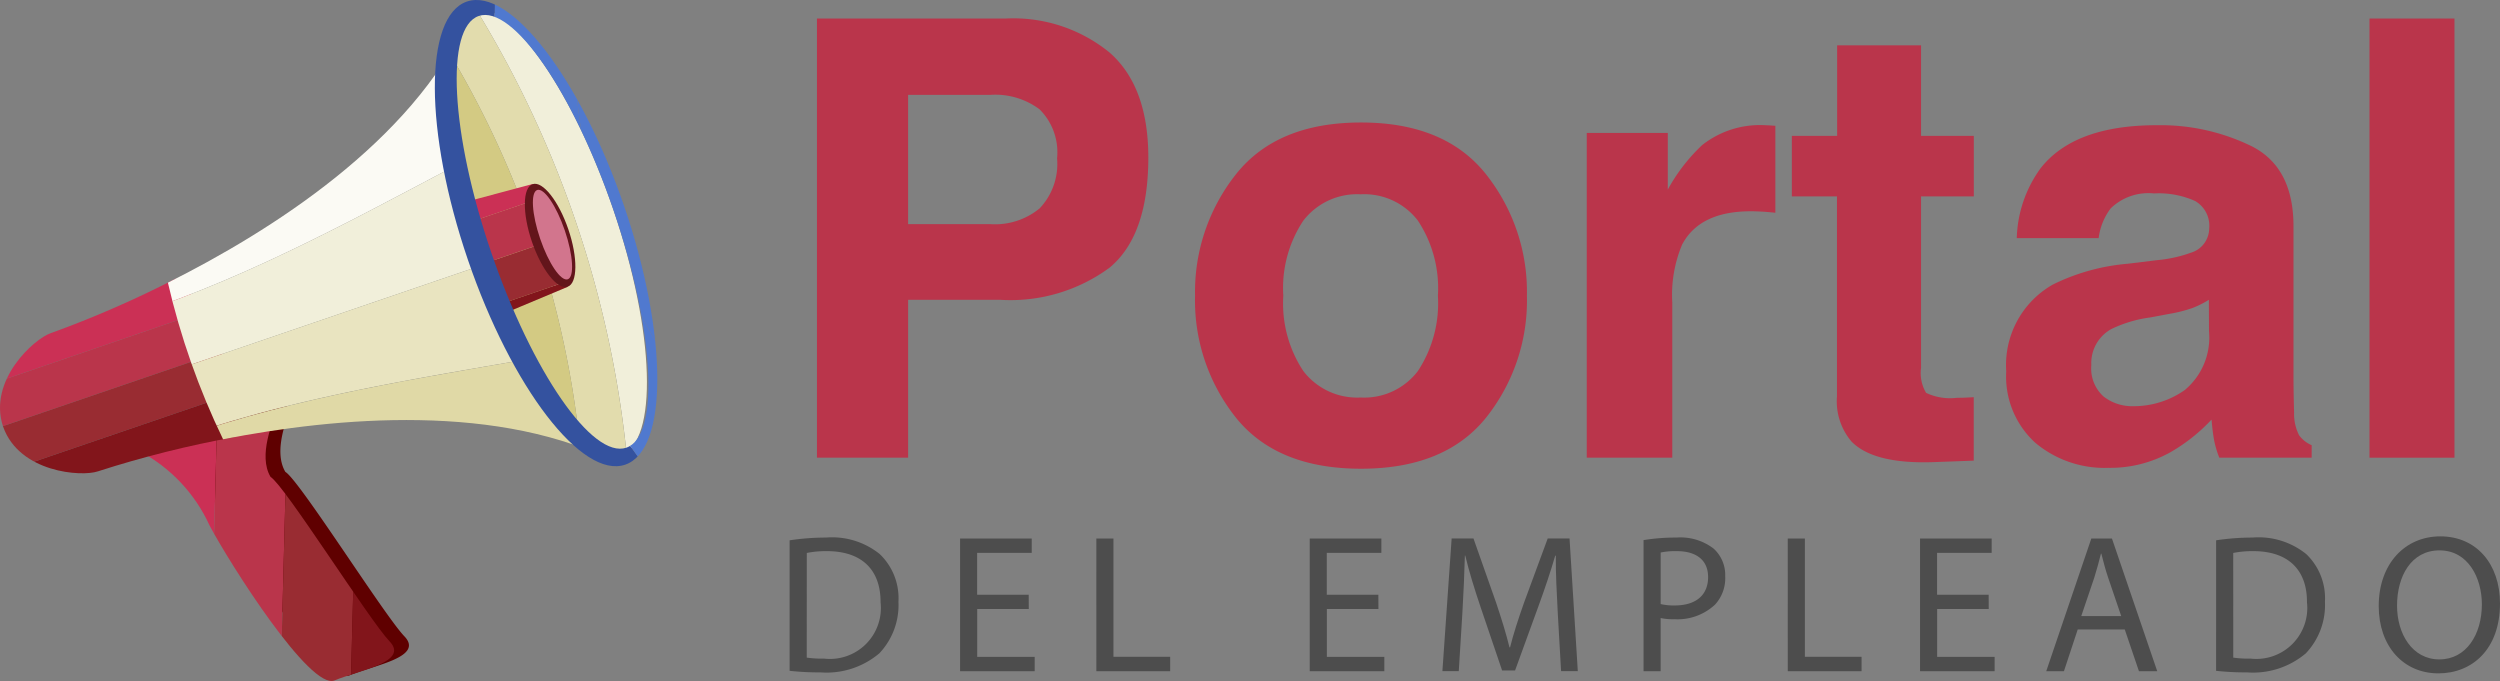 <svg id="logo_pe" xmlns="http://www.w3.org/2000/svg" xmlns:xlink="http://www.w3.org/1999/xlink" width="137.389" height="37.424" viewBox="0 0 137.389 37.424">
  <rect x="0" y="0" width="137.389" height="37.424" fill="#808080" stroke="none"/>
  <defs>
    <linearGradient id="linear-gradient" x1="52.443" y1="-29.208" x2="52.113" y2="-30.232" gradientUnits="objectBoundingBox">
      <stop offset="0" stop-color="#5f0000"/>
      <stop offset="0.189" stop-color="#670706"/>
      <stop offset="0.486" stop-color="#7d1c19"/>
      <stop offset="0.852" stop-color="#a23e37"/>
      <stop offset="1" stop-color="#b34e46"/>
    </linearGradient>
    <clipPath id="clip-path">
      <path id="Trazado_29" data-name="Trazado 29" d="M278.042-58.892a8.693,8.693,0,0,1,3.828,4.072c1.14,2.148,5.537,9.072,6.869,8.515s4.124-1,3.021-2.149-5.776-8.584-6.538-9.034c-.708-1.179.158-3.1.306-3.556S278.042-58.892,278.042-58.892Z" transform="translate(-278.042 61.099)" fill="none"/>
    </clipPath>
    <clipPath id="clip-path-2">
      <path id="Trazado_34" data-name="Trazado 34" d="M304.341-72.653c2.316,6.778,2.506,12.849.422,13.561s-5.65-4.2-7.966-10.981-2.506-12.849-.422-13.561S302.025-79.43,304.341-72.653Z" transform="translate(-294.928 83.703)" fill="none"/>
    </clipPath>
    <clipPath id="clip-path-3">
      <path id="Trazado_35" data-name="Trazado 35" d="M279.883-68.526a58.555,58.555,0,0,1-6.892,3.006c-.9.308-3.441,2.581-2.618,5.108h0l.009.023.007.024h0c.895,2.5,4.293,2.746,5.2,2.437a58.662,58.662,0,0,1,7.528-1.886C283.183-63.471,282-66.622,279.883-68.526Z" transform="translate(-270.211 68.526)" fill="none"/>
    </clipPath>
    <clipPath id="clip-path-4">
      <path id="Trazado_40" data-name="Trazado 40" d="M296.087-83.061c-3.067,6.744-10.8,11.658-16.479,14.5a40.853,40.853,0,0,0,3.032,8.607c6.223-1.221,15.3-2.046,21.819,1.393-4.25-1.593-7.57-10.533-7.819-11.007C296.547-70.1,293.178-78.056,296.087-83.061Z" transform="translate(-279.608 83.061)" fill="none"/>
    </clipPath>
    <clipPath id="clip-path-5">
      <path id="Trazado_41" data-name="Trazado 41" d="M299.942-73.815l-4,1.071.965,3.122,1.147,3.059,3.818-1.6L301-71.02Z" transform="translate(-295.943 73.815)" fill="none"/>
    </clipPath>
    <clipPath id="clip-path-6">
      <path id="Trazado_48" data-name="Trazado 48" d="M296.312-84.029c-2.372.81-2.348,7.165.054,14.193s6.272,12.069,8.645,11.258,2.348-7.166-.054-14.194S298.684-84.84,296.312-84.029Zm8.76,24.517c-1.858.635-5.178-4.161-7.418-10.712s-2.549-12.378-.691-13.012,5.178,4.161,7.418,10.712S306.93-60.146,305.073-59.512Z" transform="translate(-294.549 84.114)" fill="none"/>
    </clipPath>
  </defs>
  <g id="Grupo_868" data-name="Grupo 868" transform="translate(43.394 29.477)">
    <path id="Trazado_10" data-name="Trazado 10" d="M314.406-53.876a13.5,13.5,0,0,1,2-.151,4.174,4.174,0,0,1,2.953.908,3.358,3.358,0,0,1,1.028,2.618,3.853,3.853,0,0,1-1.05,2.835,4.492,4.492,0,0,1-3.223,1.049,15.205,15.205,0,0,1-1.708-.086Zm.941,6.447a5.946,5.946,0,0,0,.951.054,2.8,2.8,0,0,0,3.106-3.094c.01-1.719-.963-2.812-2.954-2.812a5.361,5.361,0,0,0-1.1.1Z" transform="translate(-314.406 54.092)" fill="#4d4d4d"/>
    <path id="Trazado_11" data-name="Trazado 11" d="M327.722-50.1h-2.834v2.629h3.159v.789h-4.1v-7.29h3.937v.789h-3v2.3h2.834Z" transform="translate(-314.579 54.091)" fill="#4d4d4d"/>
    <path id="Trazado_12" data-name="Trazado 12" d="M331.573-53.972h.941v6.5h3.116v.789h-4.056Z" transform="translate(-314.717 54.091)" fill="#4d4d4d"/>
    <path id="Trazado_13" data-name="Trazado 13" d="M347.292-50.1h-2.834v2.629h3.158v.789h-4.1v-7.29h3.937v.789h-3v2.3h2.834Z" transform="translate(-314.933 54.091)" fill="#4d4d4d"/>
    <path id="Trazado_14" data-name="Trazado 14" d="M357.282-49.883c-.054-1.016-.119-2.239-.107-3.148h-.033c-.248.854-.552,1.763-.919,2.77l-1.287,3.537h-.714L353.042-50.2c-.346-1.028-.638-1.969-.843-2.835h-.022c-.022.909-.076,2.132-.141,3.224l-.194,3.126h-.9l.508-7.29h1.2l1.243,3.526c.3.9.552,1.7.735,2.456h.032c.185-.735.444-1.536.769-2.456l1.3-3.526h1.2l.454,7.29h-.919Z" transform="translate(-315.068 54.091)" fill="#4d4d4d"/>
    <path id="Trazado_15" data-name="Trazado 15" d="M362.2-53.887a10.91,10.91,0,0,1,1.806-.14,2.99,2.99,0,0,1,2.044.606,1.957,1.957,0,0,1,.638,1.525,2.146,2.146,0,0,1-.562,1.557,3.021,3.021,0,0,1-2.229.8,3.238,3.238,0,0,1-.757-.065v2.92H362.2Zm.941,3.515a3.159,3.159,0,0,0,.779.076c1.136,0,1.828-.552,1.828-1.557,0-.962-.681-1.428-1.72-1.428a3.947,3.947,0,0,0-.887.076Z" transform="translate(-315.272 54.092)" fill="#4d4d4d"/>
    <path id="Trazado_16" data-name="Trazado 16" d="M370.271-53.972h.941v6.5h3.116v.789h-4.056Z" transform="translate(-315.418 54.091)" fill="#4d4d4d"/>
    <path id="Trazado_17" data-name="Trazado 17" d="M381.45-50.1h-2.835v2.629h3.159v.789h-4.1v-7.29h3.937v.789h-3v2.3h2.835Z" transform="translate(-315.552 54.091)" fill="#4d4d4d"/>
    <path id="Trazado_18" data-name="Trazado 18" d="M386.468-48.974l-.757,2.293h-.973l2.477-7.29h1.135l2.488,7.29h-1.005l-.779-2.293Zm2.391-.736-.714-2.1c-.162-.475-.27-.908-.378-1.33h-.023c-.108.433-.227.877-.367,1.32l-.714,2.109Z" transform="translate(-315.68 54.091)" fill="#4d4d4d"/>
    <path id="Trazado_19" data-name="Trazado 19" d="M394.247-53.876a13.5,13.5,0,0,1,2-.151,4.172,4.172,0,0,1,2.953.908,3.355,3.355,0,0,1,1.028,2.618,3.857,3.857,0,0,1-1.049,2.835,4.492,4.492,0,0,1-3.224,1.049,15.212,15.212,0,0,1-1.709-.086Zm.942,6.447a5.938,5.938,0,0,0,.951.054,2.8,2.8,0,0,0,3.1-3.094c.011-1.719-.963-2.812-2.953-2.812a5.343,5.343,0,0,0-1.1.1Z" transform="translate(-315.853 54.092)" fill="#4d4d4d"/>
    <path id="Trazado_20" data-name="Trazado 20" d="M410.012-50.405c0,2.51-1.526,3.84-3.386,3.84-1.925,0-3.279-1.492-3.279-3.7,0-2.315,1.438-3.829,3.385-3.829C408.725-54.093,410.012-52.568,410.012-50.405Zm-5.658.12c0,1.557.843,2.953,2.325,2.953s2.337-1.374,2.337-3.028c0-1.45-.757-2.964-2.326-2.964S404.354-51.887,404.354-50.285Z" transform="translate(-316.017 54.093)" fill="#4d4d4d"/>
  </g>
  <g id="Grupo_869" data-name="Grupo 869" transform="translate(44.896 1.019)">
    <path id="Trazado_21" data-name="Trazado 21" d="M332.022-69.389a9.2,9.2,0,0,1-6.052,1.768h-5.024v8.678h-5.011V-83.076H326.3a8.362,8.362,0,0,1,5.715,1.867q2.13,1.866,2.131,5.779Q334.142-71.157,332.022-69.389Zm-3.849-8.694a4.058,4.058,0,0,0-2.684-.8h-4.544v7.107h4.544a3.854,3.854,0,0,0,2.684-.868,3.54,3.54,0,0,0,.958-2.751A3.323,3.323,0,0,0,328.173-78.082Z" transform="translate(-315.935 83.076)" fill="#ba354b"/>
    <path id="Trazado_22" data-name="Trazado 22" d="M353.076-61.021q-2.261,2.79-6.86,2.79t-6.86-2.79a10.329,10.329,0,0,1-2.259-6.715,10.4,10.4,0,0,1,2.259-6.691q2.259-2.831,6.86-2.831t6.86,2.831a10.4,10.4,0,0,1,2.259,6.691A10.329,10.329,0,0,1,353.076-61.021ZM349.343-63.6a6.768,6.768,0,0,0,1.1-4.137,6.729,6.729,0,0,0-1.1-4.128,3.708,3.708,0,0,0-3.144-1.447,3.731,3.731,0,0,0-3.152,1.447,6.689,6.689,0,0,0-1.1,4.128,6.727,6.727,0,0,0,1.1,4.137,3.724,3.724,0,0,0,3.152,1.455A3.7,3.7,0,0,0,349.343-63.6Z" transform="translate(-316.318 82.971)" fill="#ba354b"/>
    <path id="Trazado_23" data-name="Trazado 23" d="M368.986-77.1c.06,0,.194.014.4.025v4.781c-.295-.032-.557-.055-.786-.066s-.415-.017-.557-.017q-2.816,0-3.782,1.834a7.133,7.133,0,0,0-.54,3.176v8.531h-4.7V-76.681h4.454v3.111a9.858,9.858,0,0,1,1.882-2.439,5.123,5.123,0,0,1,3.405-1.1C368.853-77.106,368.926-77.1,368.986-77.1Z" transform="translate(-316.716 82.968)" fill="#ba354b"/>
    <path id="Trazado_24" data-name="Trazado 24" d="M370.5-73.274V-76.6h2.489v-4.978H377.6V-76.6h2.9v3.324h-2.9v9.431a2.121,2.121,0,0,0,.279,1.367,3.059,3.059,0,0,0,1.7.27c.142,0,.292,0,.45-.008s.314-.014.467-.025v3.488l-2.21.081q-3.308.115-4.52-1.146a3.415,3.415,0,0,1-.786-2.472V-73.274Z" transform="translate(-316.924 83.049)" fill="#ba354b"/>
    <path id="Trazado_25" data-name="Trazado 25" d="M390.783-69.69a7.353,7.353,0,0,0,1.863-.409,1.4,1.4,0,0,0,1.006-1.326,1.569,1.569,0,0,0-.772-1.515,4.883,4.883,0,0,0-2.265-.417,2.974,2.974,0,0,0-2.373.819,3.37,3.37,0,0,0-.664,1.637h-4.5a6.835,6.835,0,0,1,1.316-3.848q1.859-2.357,6.38-2.357A11.386,11.386,0,0,1,396-75.944q2.284,1.164,2.285,4.388v8.187q0,.851.033,2.063a2.583,2.583,0,0,0,.278,1.244,1.673,1.673,0,0,0,.688.541v.687h-5.076a5.256,5.256,0,0,1-.295-1.015q-.082-.474-.131-1.08a9.648,9.648,0,0,1-2.241,1.784,6.766,6.766,0,0,1-3.425.868,5.913,5.913,0,0,1-4.027-1.383,4.92,4.92,0,0,1-1.59-3.922,5.083,5.083,0,0,1,2.557-4.765,11.442,11.442,0,0,1,4.124-1.146Zm2.852,2.178a5.175,5.175,0,0,1-.9.451,7.718,7.718,0,0,1-1.253.319l-1.062.2a6.992,6.992,0,0,0-2.145.638,2.133,2.133,0,0,0-1.1,1.981,2.07,2.07,0,0,0,.673,1.727,2.563,2.563,0,0,0,1.638.532,4.881,4.881,0,0,0,2.819-.884,3.746,3.746,0,0,0,1.337-3.225Z" transform="translate(-317.141 82.968)" fill="#ba354b"/>
    <path id="Trazado_26" data-name="Trazado 26" d="M407.5-58.942H402.83V-83.076H407.5Z" transform="translate(-317.509 83.076)" fill="#ba354b"/>
  </g>
  <g id="Grupo_893" data-name="Grupo 893">
    <path id="Trazado_27" data-name="Trazado 27" d="M292.036-53.764c.01.011.018.024.027.034-.011-.011-.019-.024-.029-.034l-.008-.008Zm.539,2.975.011.013-.01-.011,0,0Zm-.878-.155-.021.015h0Z" transform="translate(-270.6 83.564)" fill="#445e7a" opacity="0.5"/>
    <g id="Grupo_892" data-name="Grupo 892">
      <g id="Grupo_891" data-name="Grupo 891">
        <path id="Trazado_28" data-name="Trazado 28" d="M278.875-59.177A8.693,8.693,0,0,1,282.7-55.1c1.14,2.148,5.537,9.072,6.869,8.515s4.124-1,3.021-2.149-5.775-8.584-6.538-9.033c-.708-1.179.158-3.1.307-3.557S278.875-59.177,278.875-59.177Z" transform="translate(-270.368 83.702)" fill="url(#linear-gradient)"/>
        <g id="Grupo_872" data-name="Grupo 872" transform="translate(7.689 22.599)">
          <g id="Grupo_871" data-name="Grupo 871" clip-path="url(#clip-path)">
            <g id="Grupo_870" data-name="Grupo 870" transform="translate(-0.044 -1.36)">
              <rect id="Rectángulo_1353" data-name="Rectángulo 1353" width="3.861" height="18.217" transform="matrix(1, 0.026, -0.026, 1, 0.469, 0)" fill="#cb3055"/>
              <rect id="Rectángulo_1354" data-name="Rectángulo 1354" width="3.861" height="18.217" transform="translate(4.329 0.099) rotate(1.476)" fill="#ba354b"/>
              <rect id="Rectángulo_1355" data-name="Rectángulo 1355" width="3.861" height="18.217" transform="translate(8.188 0.199) rotate(1.476)" fill="#992c32"/>
              <rect id="Rectángulo_1356" data-name="Rectángulo 1356" width="3.861" height="18.217" transform="translate(12.048 0.298) rotate(1.476)" fill="#82151b"/>
            </g>
          </g>
        </g>
        <g id="Grupo_876" data-name="Grupo 876" transform="translate(24.27 0.404)">
          <g id="Grupo_875" data-name="Grupo 875" clip-path="url(#clip-path-2)">
            <g id="Grupo_874" data-name="Grupo 874" transform="translate(-2.061 -4.81)">
              <g id="Grupo_873" data-name="Grupo 873">
                <path id="Trazado_30" data-name="Trazado 30" d="M298.017-86.588l1.7-2.014a69.147,69.147,0,0,1,10.656,31.179l-2.575-.553A63.551,63.551,0,0,0,298.017-86.588Z" transform="translate(-292.923 88.602)" fill="#fbfaf4"/>
                <path id="Trazado_31" data-name="Trazado 31" d="M296.287-84.538l1.7-2.013a63.551,63.551,0,0,1,9.779,28.612l-2.574-.553A58.174,58.174,0,0,0,296.287-84.538Z" transform="translate(-292.892 88.565)" fill="#f1efda"/>
                <path id="Trazado_32" data-name="Trazado 32" d="M294.558-82.487l1.7-2.014a58.174,58.174,0,0,1,8.9,26.046l-2.574-.554A52.492,52.492,0,0,0,294.558-82.487Z" transform="translate(-292.86 88.528)" fill="#e2dcad"/>
                <path id="Trazado_33" data-name="Trazado 33" d="M292.829-80.437l1.7-2.013a52.492,52.492,0,0,1,8.026,23.479l-2.575-.553A46.936,46.936,0,0,0,292.829-80.437Z" transform="translate(-292.829 88.491)" fill="#d3ca83"/>
              </g>
            </g>
          </g>
        </g>
        <g id="Grupo_879" data-name="Grupo 879" transform="translate(0 15.306)">
          <g id="Grupo_878" data-name="Grupo 878" clip-path="url(#clip-path-3)">
            <g id="Grupo_877" data-name="Grupo 877" transform="translate(-2.166 -0.827)">
              <rect id="Rectángulo_1357" data-name="Rectángulo 1357" width="2.402" height="14.409" transform="translate(13.635 0) rotate(71.13)" fill="#cb3055"/>
              <rect id="Rectángulo_1358" data-name="Rectángulo 1358" width="2.402" height="14.409" transform="translate(14.412 2.272) rotate(71.131)" fill="#ba354b"/>
              <rect id="Rectángulo_1359" data-name="Rectángulo 1359" width="2.402" height="14.409" transform="translate(15.188 4.545) rotate(71.131)" fill="#992c32"/>
              <rect id="Rectángulo_1360" data-name="Rectángulo 1360" width="2.402" height="14.409" transform="translate(15.965 6.817) rotate(71.128)" fill="#82151b"/>
            </g>
          </g>
        </g>
        <g id="Grupo_883" data-name="Grupo 883" transform="translate(9.227 1.034)">
          <g id="Grupo_882" data-name="Grupo 882" clip-path="url(#clip-path-4)">
            <g id="Grupo_881" data-name="Grupo 881" transform="translate(-1.655 1.638)">
              <g id="Grupo_880" data-name="Grupo 880">
                <path id="Trazado_36" data-name="Trazado 36" d="M297.462-76.054c-.866-1.823-1.785-3.589-2.781-5.339-5.557,3.709-10.5,8.3-16.76,10.727l1.168,3.421C285.515-69.535,291.417-72.911,297.462-76.054Z" transform="translate(-277.922 81.393)" fill="#fbfaf4"/>
                <path id="Trazado_37" data-name="Trazado 37" d="M299.712-70.368q-.974-2.847-2.228-5.587c-6.046,3.142-11.948,6.519-18.372,8.808.468,1.368.7,2.052,1.169,3.42Z" transform="translate(-277.944 81.294)" fill="#f1efda"/>
                <path id="Trazado_38" data-name="Trazado 38" d="M301.391-64.483a59.915,59.915,0,0,0-1.657-5.782L280.3-63.624c.467,1.368.7,2.052,1.169,3.42C287.953-62.326,294.688-63.267,301.391-64.483Z" transform="translate(-277.965 81.191)" fill="#e9e4c0"/>
                <path id="Trazado_39" data-name="Trazado 39" d="M302.483-58.451c-.285-1.994-.638-3.953-1.07-5.925-6.7,1.216-13.438,2.157-19.918,4.279l1.168,3.421C289.1-58.588,295.818-57.983,302.483-58.451Z" transform="translate(-277.987 81.085)" fill="#e0d9a6"/>
              </g>
            </g>
          </g>
        </g>
        <g id="Grupo_886" data-name="Grupo 886" transform="translate(25.266 10.113)">
          <g id="Grupo_885" data-name="Grupo 885" clip-path="url(#clip-path-5)">
            <g id="Grupo_884" data-name="Grupo 884" transform="translate(-7.312 -2.41)">
              <rect id="Rectángulo_1361" data-name="Rectángulo 1361" width="2.402" height="14.409" transform="translate(13.635 0) rotate(71.13)" fill="#cb3055"/>
              <rect id="Rectángulo_1362" data-name="Rectángulo 1362" width="2.402" height="14.409" transform="matrix(0.323, 0.946, -0.946, 0.323, 14.411, 2.272)" fill="#ba354b"/>
              <rect id="Rectángulo_1363" data-name="Rectángulo 1363" width="2.402" height="14.409" transform="translate(15.188 4.545) rotate(71.131)" fill="#992c32"/>
              <rect id="Rectángulo_1364" data-name="Rectángulo 1364" width="2.401" height="14.409" transform="translate(15.965 6.817) rotate(71.13)" fill="#82151b"/>
            </g>
          </g>
        </g>
        <path id="Trazado_42" data-name="Trazado 42" d="M301.974-71.331c.532,1.556.516,2.971-.036,3.16s-1.432-.92-1.964-2.476-.515-2.971.037-3.16S301.442-72.887,301.974-71.331Z" transform="translate(-270.743 83.928)" fill="#63151b"/>
        <path id="Trazado_43" data-name="Trazado 43" d="M301.789-71.259c.463,1.356.536,2.558.163,2.685s-1.052-.868-1.515-2.223-.536-2.558-.163-2.685S301.325-72.614,301.789-71.259Z" transform="translate(-270.751 83.922)" fill="#d2758d"/>
        <g id="Grupo_890" data-name="Grupo 890" transform="translate(23.897)">
          <g id="Grupo_889" data-name="Grupo 889" clip-path="url(#clip-path-6)">
            <g id="Grupo_888" data-name="Grupo 888" transform="translate(-5.482 -13.861)">
              <g id="Grupo_887" data-name="Grupo 887">
                <path id="Trazado_44" data-name="Trazado 44" d="M294.854-95.293l-4.119-2.938c-2.7,9.264-2.331,20.288,1.255,30.78s10.041,19.436,17.848,25.11q.73-2.423,1.459-4.845A44.688,44.688,0,0,1,295.934-68.8,44.686,44.686,0,0,1,294.854-95.293Z" transform="translate(-288.966 98.231)" fill="#192c4f"/>
                <path id="Trazado_45" data-name="Trazado 45" d="M299.054-92.3l-4.119-2.938a44.686,44.686,0,0,0,1.08,26.494,44.688,44.688,0,0,0,15.362,21.613q.73-2.421,1.459-4.844C301.136-60.54,295.043-78.367,299.054-92.3Z" transform="translate(-289.046 98.177)" fill="#34529f"/>
                <path id="Trazado_46" data-name="Trazado 46" d="M303.254-89.31l-4.119-2.937c-4.011,13.934,2.083,31.761,13.783,40.326q.73-2.423,1.459-4.845C304.922-63.727,300.039-78.018,303.254-89.31Z" transform="translate(-289.128 98.123)" fill="#5079cf"/>
                <path id="Trazado_47" data-name="Trazado 47" d="M307.454-86.318l-4.119-2.938C300.119-77.963,305-63.673,314.458-56.712q.731-2.423,1.459-4.845C308.71-66.913,305.033-77.67,307.454-86.318Z" transform="translate(-289.208 98.068)" fill="#5079cf"/>
              </g>
            </g>
          </g>
        </g>
      </g>
    </g>
  </g>
</svg>
